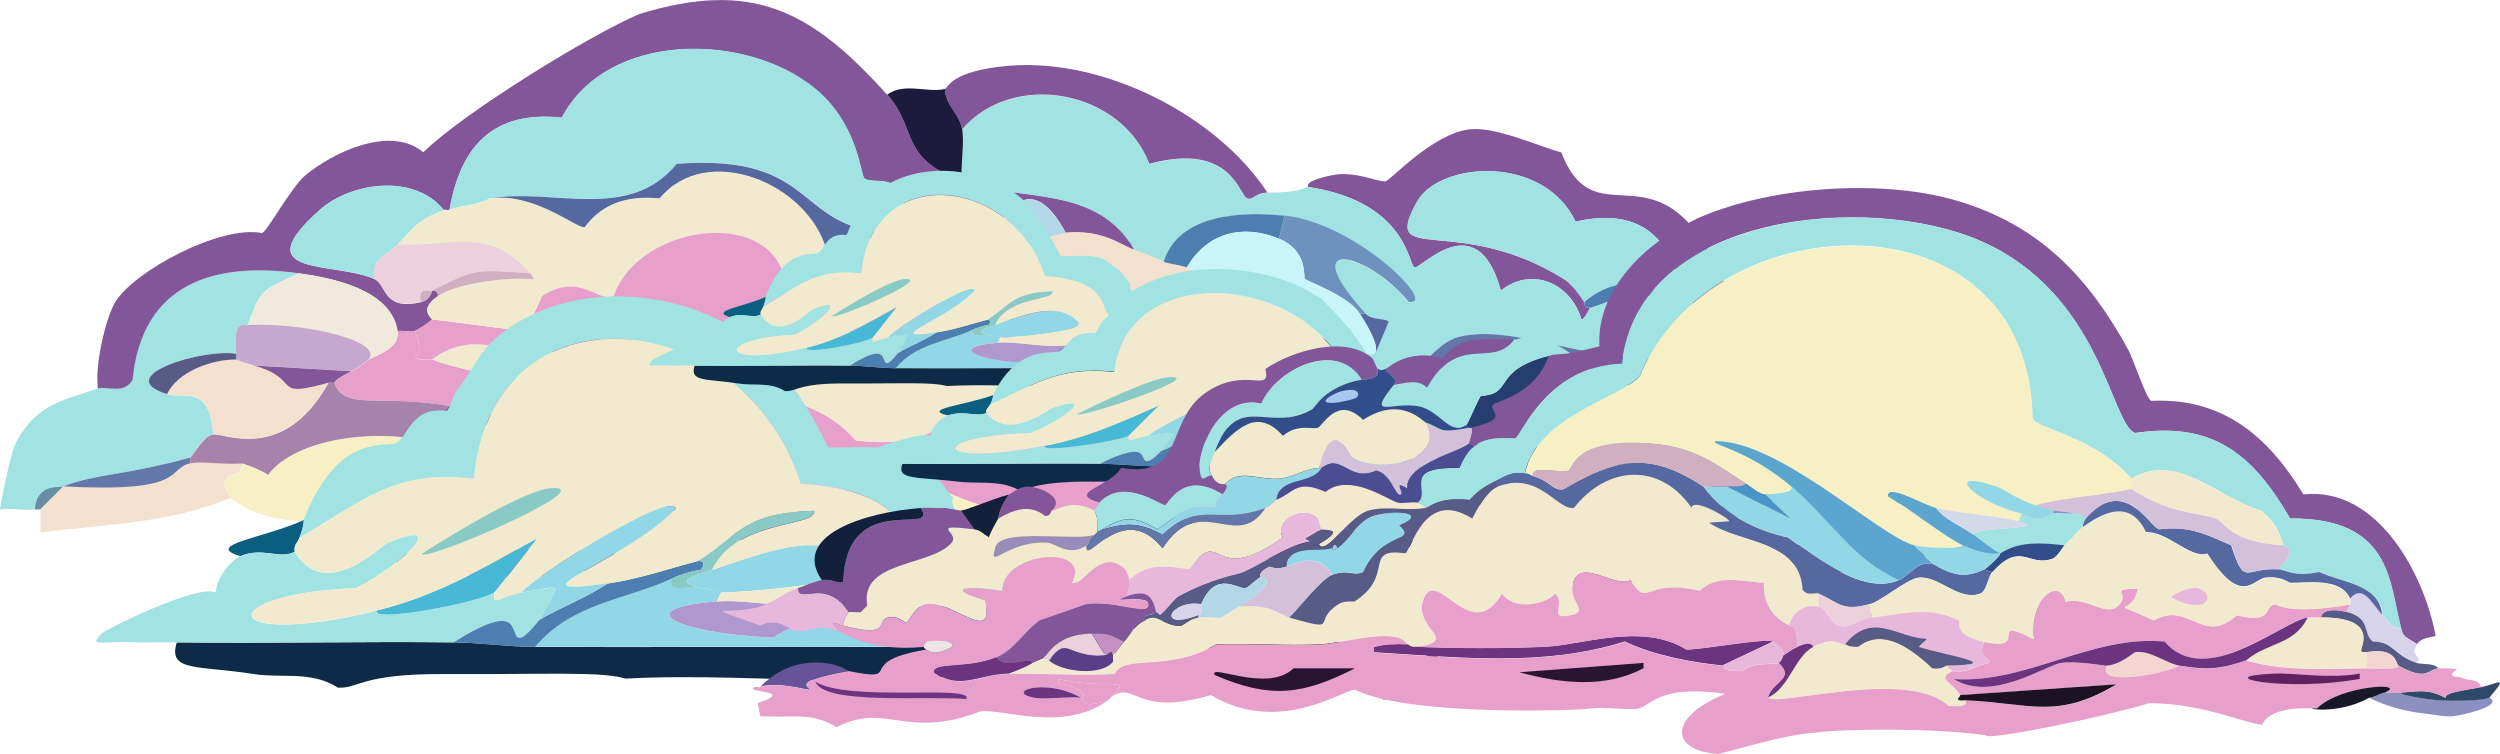 <?xml version="1.0" encoding="UTF-8"?><svg id="Layer_2" xmlns="http://www.w3.org/2000/svg" viewBox="0 0 165.6 49.93"><g id="Layer_1-2"><path d="m133.57,31.84c2.16.97,3.03,1.17,5.34,1.53,2.33.35,4.52.52,6.87.38-1.72.73-1.59.49-2.67.76-.74.19-2.27-.13-3.24,0,.41,1.3-2.38,1.01-4.39,1.53.14-1.62-6.51-3.17-9.92-2.29v-.38c2.21.05.35-.66.38-.76.2-.64,1.05-.84.76-1.91,4.13,1.07,3.91-.85,4.77-.76.71.57,1.25,1.52,2.1,1.91Z" fill="#c7dcec" stroke-width="0"/><path d="m131.28,40.62c.83.09,4.41.6,3.43,1.53-1.48.1-3.14.32-4.58.38-4.9.2-8.81-.72-7.25,1.14-2.38-1.04-.05-.85-.38-3.05,2.73.13,6.21-.29,8.78,0Z" fill="#c490c4" stroke-width="0"/><path d="m98.08,45.58c.36.07.77-.04,1.14,0-.48,1.42-4.39.52-7.63.76v-.76c1.94.26,4.79.86,6.49,0Z" fill="#666a92" stroke-width="0"/><path d="m19.84,18.1c-2.69,1.17-2.56,1.17-3.43,3.43-.04.12-1.07-.62-.76,1.91-2.09-.38-8.41,1.48-4.58,2.67,1.05.33,2.85-.67,3.05,2.67-.57-.01-1.42,1.5-1.53,1.53-4.29,1.19-6.26,1.07-8.4,1.91-.26.1-1.73-.27-1.91,1.53-.74.07-1.57-.11-2.29,0,.22-1.17.7-3.77,1.14-4.58,1.38-2.48,3.25-2.7,5.34-3.43.58-.2,1.67.43,2.29-.57.62-6.38,5.34-7.86,11.07-7.06Z" fill="#a1e2e3" stroke-width="0"/><path d="m4.2,32.22l-1.53,1.53h-.38c.17-1.79,1.65-1.42,1.91-1.53Z" fill="#668ea4" stroke-width="0"/><path d="m58.77,6.27c2.02,2.24.78,4.21,4.96,5.72,3.94,1.42,8.9.17,11.45,4.58-.9-.25-2.02-1.38-4.58-1.14-2.4-4.49-4.11-.85-4.39-.76-1.23.37-2.5-1.32-6.3-.38.18-3.08-2.15-1.97-2.67-2.48-.24-.24-.42-3.59-3.24-5.92-4.57-3.76-13.76-3.85-16.79,1.91-4.55-.49-6.7,1.88-7.44,6.11-.11.04-.27-.05-.38,0-1.91-2.4-6.11-1.87-8.21,0-5.02,4.47.96,3.39,3.63,4.58.8.36.55,2.12,3.05,1.53.69-.16.72-.74.76-.76.18-.1.45.12.38.38-1.33.89-.33,1.47-.38,1.53-.24.25-1.08.75-1.14.76-.32.08-.78-.05-1.14,0-.42-2.78-4.42-3.53-6.49-3.82-5.72-.8-10.45.68-11.07,7.06-.62,1-1.71.37-2.29.57-.23-1.45.49-4.64,1.14-5.72,1.23-2.06,6.99-5.14,9.73-4.58.38-.17,1.93-3.04,2.86-3.82,1.87-1.56,5.69-3.34,7.82-1.53,2.66-2.63,11.15-7.83,14.31-9.16,7.49-2.3,11.39-.24,16.41,5.34Z" fill="#825698" stroke-width="0"/><path d="m103.42,10.09c2.37,6.14,6.59-1.35,10.88,8.78,2.98-.3,5.14.26,7.63,1.91,2.18,1.91,3.52,4.84,5.53,6.87,3.54,3.57,6.59-.8,6.11,4.2-.85-.38-1.39-1.34-2.1-1.91-.86-.09-.64,1.84-4.77.76-4.7-1.22-4.36-6-8.97-5.72-.89-5.72-5.76-4.69-6.11-4.96-.41-.32-.4-6.92-7.25-5.34-2.14-4.48-9.01-3.97-10.49-1.34-2.49,4.42,2.59.71,9.73,5.15.48.3,1.04,1.03,1.34,1.53.04.07-.08.42.38.38-.05.01-.3.71-.57.76-.74-2.47-3.35-3.51-5.34-1.91-1.57-5.77-5.37-1.36-5.72-1.53-.42-.2-.51-4.35-7.06-5.34.08,0-.44-.34,1.53-.76,1.62-.35,3.13.49,3.63.38.32-.07,3.09-3.14,5.53-3.43,1.72-.21,4.49,1.1,6.11,1.53Z" fill="#825698" stroke-width="0"/><path d="m83.96,12.76c2.23.01,2.54-.37,2.67-.38,6.55,1,6.64,5.14,7.06,5.34.35.17,4.15-4.24,5.72,1.53,1.99-1.6,4.6-.56,5.34,1.91.27-.05.53-.75.57-.76,1.77-.52,2.31-1.18,4.96-.57-1.57-1.55-3.76-1.2-5.34.19-.3-.5-.86-1.23-1.34-1.53-7.14-4.45-12.23-.73-9.73-5.15,1.48-2.63,8.36-3.14,10.49,1.34,6.85-1.58,6.84,5.02,7.25,5.34.35.27,5.21-.76,6.11,4.96,4.61-.27,4.27,4.5,8.97,5.72.29,1.07-.56,1.26-.76,1.91-6.9-.94-7.13-5.64-12.4-9.16-7.39,1.45-12.55-2.09-16.79-1.14-2.43.54-3.2,4.36-6.3,2.67l1.53-3.63c-.08-.29-1.08-.08-1.53-.57-4.78-5.26.2-4.03,2.86-.76,2.05.26-3.51-5.24-8.21-5.72-2.79-.29-7.01-.16-8.01,3.05-.58-.25-1.33-.6-1.91-.76-2.55-4.41-7.51-3.16-11.45-4.58-.13-1.06.18-2.49,0-3.43,3.4-3.93,10.53-2.6,12.4,2.29,5.47-1.48,5.94,2.11,6.49,2.29.4.13.5-.39,1.34-.38Z" fill="#a1e2e3" stroke-width="0"/><path d="m125.94,32.6c-.03.1,1.82.81-.38.76-1.68-1.53-5.51-.96-7.63-.38v-.38c.19.02,3.04-.65,3.82-.57-6.42-3.15-6-8.84-14.69-6.3-2.19-1.66-3.47-2.77-6.3-1.91-1.26-.44-2.38-.45-3.63,0-3.8,1.36-.9,3.48-7.06,1.14h.38c3.09,1.69,3.87-2.13,6.3-2.67,4.24-.94,9.4,2.59,16.79,1.14,5.27,3.52,5.5,8.22,12.4,9.16Z" fill="#6477a9" stroke-width="0"/><path d="m125.56,33.37v.38c-3.62,2.26-8.21,1.63-12.21,1.91.37-.19.9-1,1.14-1.14.31-.18,3.05-1.42,3.43-1.53,2.12-.58,5.96-1.15,7.63.38Z" fill="#ecd1dc" stroke-width="0"/><path d="m27.48,21.92c.67,1.67-.06,1.66,0,1.72.37.38.78.07,1.14.19,10.2,3.47,23.22-.46,28.05,5.34,4.53.59,5.8-1.24,6.11-1.14.71.21.46,1.39.76,1.53.24.11,2.12-.69,4.2-.38,5.54.83,11.54,2.57,17.17,2.67,7.53.14,4.97-2.21,9.92-1.53,1.21-3.69,3.83-4.3,4.77-.38-1.63.62-2.81,1.62-4.39,2.29-1.37,1.07.18,1.42.19,1.53.03.43-.77.46,0,1.53-.49.13-.65.59-1.14.76-4.34-1.56-9.16-.49-12.4-.76-2.36-.2-5.91-2.71-12.02-.76-2.38-.56-4.83-.79-7.06-1.91-.93-.04-1.88.63-2.48.76-5.94-3.39-10.12,3.62-16.22-2.67-5.49-.71-8.55-2.83-14.31-3.82-4.66-.8-6.94.34-7.63-1.53.07-.02-.12-.14,1.14-.76.41-.2.78-.5,1.14-.76.43-.32,2.09-.69,1.91-1.91.36-.05.83.08,1.14,0Z" fill="#e7a0cb" stroke-width="0"/><path d="m16.03,30.69c.11,1.32-2.02.17-.76,2.29-4.05,1.7-8.32,1.74-12.59,2.29v-1.53l1.53-1.53c8.26.45,6.8-1.13,8.4-1.53.73-.18,2.34.11,3.43,0Z" fill="#f4e0ce" stroke-width="0"/><path d="m60.3,33.37c.6-.13,1.55-.8,2.48-.76,2.23,1.12,4.68,1.35,7.06,1.91,2.59.61,4.93,2.05,7.63,2.29.13.4-.26,1.07-.57,1.14-2.22.52-22.94-1.06-29-.38-1.72-.35-3.8-.7-5.53-.76-1.67-.06-3.27-.32-4.96-.38-6.83.07-11.77-2.21-12.4-2.29-1.76-.23-6.1,1.56-9.73-1.14-1.26-2.12.87-.97.76-2.29.09,0,1.47.52,1.72.76,1.9-2.49,7.21-3,10.11-2.29,4.97-3.31,3.69.34,6.68-.76,2.34,3.35,3.23,2.02,3.82,2.29.47.22.46,1.25,1.91,1.91.42.19,1.86-.19,2.29,0,1.33.59,5.17,4.01,10.3,3.43,1.74-.2,5.14-2.16,7.44-2.67Z" fill="#f6f0c4" stroke-width="0"/><path d="m114.49,34.51c-.25.15-.78.96-1.14,1.14-5.64.39-11.36.07-16.98.76-.42-.31-.66-.73-.95-1.14-.77-1.06.03-1.1,0-1.53,6.27-.05,2.89-2.85,7.82-3.82,4.71,3.25,8.04-3.52,11.26,4.58Z" fill="#f1eace" stroke-width="0"/><path d="m94.26,36.04c-1.77.62-13.99,1.52-16.79.76-2.7-.24-5.04-1.68-7.63-2.29,6.11-1.95,9.66.56,12.02.76,3.25.28,8.06-.8,12.4.76Z" fill="#361749" stroke-width="0"/><path d="m95.41,43.29l-.38.38c-2.45-1.16-.09-.4.38-.38Z" fill="#764371" stroke-width="0"/><path d="m95.03,44.81c1.01.26,2.03.57,3.05.76-1.7.86-4.55.26-6.49,0-6.5-.86-12.86-3.24-19.27-4.58,3.26.25,12.08-.03,14.12.38.45.09,3.51,2.13,8.59,3.43Z" fill="#171727" stroke-width="0"/><path d="m37.4,36.42c1.69.06,3.3.32,4.96.38-4.41,1.86-11.81,1.82-16.22.38-2.43-.79,8.22-.87,11.26-.76Z" fill="#6c337e" stroke-width="0"/><path d="m119.64,36.04c6.35-.48,12.98.97,1.91,1.91-3.16-.95-10.17-1.29-1.91-1.91Z" fill="#61215f" stroke-width="0"/><path d="m105.52,36.8c10.1-.73,5.24,1.99.38,1.91-4.38-.08-7.16-1.42-.38-1.91Z" fill="#6c337e" stroke-width="0"/><path d="m29.77,26.88l-1.91,2.29c-2.9-.71-8.22-.2-10.11,2.29-.24-.24-1.62-.77-1.72-.76-1.09.11-2.71-.18-3.43,0v-.38c.1-.03.96-1.54,1.53-1.53.57-.19,4.62,2,7.63-3.43.12-.03.27.04.38,0,.69,1.87,2.97.73,7.63,1.53Z" fill="#a783ac" stroke-width="0"/><path d="m15.65,23.82c.06,0,.08.09,1.14.38,3.32.93,1.02,2.24,4.96,1.14-3.01,5.43-7.06,3.25-7.63,3.43-.2-3.35-2-2.35-3.05-2.67.67-1.5,3.04-2.33,4.58-2.29Z" fill="#f4e0ce" stroke-width="0"/><path d="m26.33,21.92c.18,1.22-1.48,1.59-1.91,1.91,1.04-1.28-4.5-2.49-8.01-2.29.87-2.27.74-2.27,3.43-3.43,2.07.29,6.07,1.04,6.49,3.82Z" fill="#f1eadc" stroke-width="0"/><path d="m16.41,21.53c3.52-.2,9.05,1.01,8.01,2.29-.36.26-.74.56-1.14.76q-3.24-.19-6.49-.38c-1.06-.3-1.08-.38-1.14-.38v-.38c-.31-2.53.72-1.79.76-1.91Z" fill="#c6a7ce" stroke-width="0"/><path d="m15.65,23.44v.38c-1.54-.04-3.91.79-4.58,2.29-3.83-1.19,2.49-3.06,4.58-2.67Z" fill="#595b87" stroke-width="0"/><path d="m12.59,30.31v.38c-1.6.4-.14,1.97-8.4,1.53,2.13-.84,4.1-.72,8.4-1.91Z" fill="#6477a9" stroke-width="0"/><path d="m66.79,4.36c6.23-.54,13.75,3.21,17.17,8.4-.83,0-.93.51-1.34.38-.55-.18-1.02-3.77-6.49-2.29-1.87-4.89-9-6.22-12.4-2.29-.21-1.09-1.11-1.56-1.14-2.67.22-.06.35-1.2,4.2-1.53Z" fill="#825698" stroke-width="0"/><path d="m62.59,5.89c.03,1.11.94,1.58,1.14,2.67.18.94-.13,2.38,0,3.43-4.19-1.51-2.94-3.48-4.96-5.72,1.14-.84,2.66-.09,3.82-.38Z" fill="#1d1b3c" stroke-width="0"/><path d="m61.06,16.19c1.25,1.16,2.37,2.7,4.2,2.29-.23.9,1.1,1.44,1.14,1.53.14.29-.13,1.17,0,1.53.11.29-.2.97.19,1.14,5.2-3.67,3.46,1.69,9.92,3.82,7.3-8.59,7.51-3.81,13.55-1.53,6.16,2.33,3.26.22,7.06-1.14,1.25-.45,2.36-.44,3.63,0,1.97.69,3.64,3.27,1.91,4.96-1,.42-2.04.76-3.05,1.14-.94-3.92-3.57-3.31-4.77.38-4.95-.69-2.39,1.67-9.92,1.53-5.63-.1-11.63-1.84-17.17-2.67-2.08-.31-3.96.49-4.2.38-.3-.14-.05-1.31-.76-1.53-.31-.09-1.58,1.73-6.11,1.14-4.84-5.8-17.85-1.87-28.05-5.34,2.17-1.69,4.34-.77,4.58-.76,1.85.04,3.68.59,7.63,0,.54-.08,1.67-1.02,2.29-1.14.61.56,3.84.52,4.58.38.42-.08.91.05,1.34,0,4.35-5.06,8.13,4.22,13.55-2.48l-10.49-.19c.08-6.13-9.74-5.03-11.45,0-1.06.45-2.23-1.64-4.77,0,.03-.33-.53-.59-.76-1.14,0-.02.55.25,0-.38-2.76-3.15-5.23-1.72-8.78-1.91,1.17-1.2,1.17-1.5,3.05-2.29.11-.05.27.04.38,0,.87-.32,1.85-.28,2.67-.76,3-.41,5.74,2,6.3,1.91,1.23-1.65,2.91-2.1,4.96-1.91,3.13-3.76,9.81-1.02,11.07,3.43,1.91-1.27,4.16-.72,6.3-.38Z" fill="#f1eace" stroke-width="0"/><path d="m47.7,22.3c-.25-1.53-3.28-.65-4.58-.38-.62.13-1.75,1.06-2.29,1.14-2.35-1.49-5.98-1.84-7.63,0-.24,0-2.41-.93-4.58.76-.36-.12-.78.19-1.14-.19-.06-.06.67-.04,0-1.72.07-.02.9-.51,1.14-.76q2.96.38,5.92.76c.41-.09,1.32-2.16,1.34-2.29,2.54-1.64,3.71.45,4.77,0,1.71-5.03,11.53-6.13,11.45,0l10.49.19c-5.42,6.7-9.2-2.58-13.55,2.48-.43.05-.92-.08-1.34,0Z" fill="#e7a0cb" stroke-width="0"/><path d="m75.18,16.57c.58.16,1.33.51,1.91.76.3.13,1.28.25,1.53.38,1.94.98,3.76,1.11,2.67,3.43-.12-.02-.26.02-.38,0-2.59-.36-7.73-.89-8.97-2.29-2.06-.2-3.76.07-5.53,1.14-.04-.09-1.38-.63-1.14-1.53.65-.12,1.08-1.09,1.14-1.14.8-.65,3.23-1.82,4.2-1.91,2.56-.23,3.68.89,4.58,1.14Z" fill="#f4e0ce" stroke-width="0"/><path d="m29.39,13.9c-1.88.79-1.88,1.09-3.05,2.29-.67.68-1.82.95-1.53,2.29-2.67-1.19-8.65-.11-3.63-4.58,2.1-1.87,6.3-2.4,8.21,0Z" fill="#a1e2e3" stroke-width="0"/><path d="m70.6,15.43c-.97.09-3.4,1.26-4.2,1.91-2.2.43-3.36-.83-5.34-1.14l-1.53-.76c-.18-.62.36-.76.38-1.14,3.79-.94,5.07.75,6.3.38.28-.08,1.99-3.72,4.39.76Z" fill="#b2d7e7" stroke-width="0"/><path d="m35.11,18.1c-3.68-.24-3.56-.32-6.49,1.14-.23.11-.92-.31-.76.76-2.5.59-2.25-1.17-3.05-1.53-.29-1.34.85-1.61,1.53-2.29,3.54.19,6.02-1.25,8.78,1.91Z" fill="#ecd1dc" stroke-width="0"/><path d="m35.11,18.48c.24.55.79.82.76,1.14-.01.13-.92,2.2-1.34,2.29q-2.96-.38-5.92-.76c.05-.06-.95-.63.38-1.53,1.3-.87,4.45-1.26,6.11-1.14Z" fill="#f1eace" stroke-width="0"/><path d="m35.11,18.1c.55.63,0,.36,0,.38-1.66-.11-4.81.27-6.11,1.14.07-.26-.2-.48-.38-.38,2.93-1.46,2.81-1.39,6.49-1.14Z" fill="#cfafc0" stroke-width="0"/><path d="m28.62,19.24s-.07.6-.76.76c-.16-1.08.54-.65.76-.76Z" fill="#cfafc0" stroke-width="0"/><path d="m105.33,20.39c-.47.04-.34-.32-.38-.38,1.58-1.39,3.77-1.74,5.34-.19-2.66-.6-3.19.05-4.96.57Z" fill="#4d7eb0" stroke-width="0"/><path d="m80.91,21.15c.12.02.26-.02.38,0,.18.02,1.78-.8,3.63-.38.46.1,9.24,6.34,5.15,0h.38c.44.49,1.44.28,1.53.57l-1.53,3.63h-.38c-6.04-2.28-6.25-7.06-13.55,1.53-6.47-2.12-4.72-7.49-9.92-3.82-.39-.18-.08-.85-.19-1.14,4.93-4.24,4.96,5.25,14.5-.38Z" fill="#5569a0" stroke-width="0"/><path d="m90.45,20.77h-.38c-.76-1.18-3.4-2.1-3.63-2.29-.12-.1.23-1.87-1.72-2.67l.38-1.53c4.69.48,10.25,5.98,8.21,5.72-2.66-3.27-7.64-4.5-2.86.76Z" fill="#6d92be" stroke-width="0"/><path d="m85.1,14.28l-.38,1.53c-2.44-1-4.77-.39-6.11,1.91-.25-.13-1.22-.25-1.53-.38,1-3.21,5.23-3.34,8.01-3.05Z" fill="#4d7eb0" stroke-width="0"/><path d="m117.92,32.6c-1.63-.18-5.13-3.21-6.68-3.43-2.69-.38-4.09,1.8-8.59-.38,1.73-1.69.07-4.27-1.91-4.96,2.82-.86,4.1.25,6.3,1.91,8.69-2.54,8.27,3.14,14.69,6.3-.78-.08-3.62.59-3.82.57Z" fill="#a1e2e3" stroke-width="0"/><path d="m117.92,32.6v.38c-.39.11-3.13,1.34-3.43,1.53-3.22-8.1-6.55-1.33-11.26-4.58-4.93.97-1.56,3.77-7.82,3.82,0-.1-1.56-.45-.19-1.53,1.58-.67,2.76-1.67,4.39-2.29,1.02-.39,2.05-.72,3.05-1.14,4.5,2.19,5.89,0,8.59.38,1.55.22,5.04,3.25,6.68,3.43Z" fill="#595b87" stroke-width="0"/><path d="m60.3,33.37c-2.3.51-5.71,2.48-7.44,2.67-5.13.58-8.97-2.85-10.3-3.43-.43-.19-1.87.19-2.29,0-1.45-.66-1.44-1.69-1.91-1.91-.59-.27-1.48,1.06-3.82-2.29-2.99,1.11-1.71-2.55-6.68.76l1.91-2.29c5.76.98,8.83,3.11,14.31,3.82,6.1,6.29,10.28-.72,16.22,2.67Z" fill="#6e4889" stroke-width="0"/><path d="m23.28,24.59c-1.26.62-1.08.74-1.14.76-.11.04-.26-.03-.38,0-3.94,1.09-1.64-.22-4.96-1.14q3.24.19,6.49.38Z" fill="#825698" stroke-width="0"/><path d="m80.91,21.15c-9.54,5.63-9.57-3.86-14.5.38-.13-.36.14-1.24,0-1.53,1.77-1.07,3.47-1.35,5.53-1.14,1.24,1.4,6.38,1.93,8.97,2.29Z" fill="#d3c0da" stroke-width="0"/><path d="m59.92,14.28c-.02.39-.56.52-.38,1.14-7.07,0-4.97-5.29-14.69-4.58-3.2,3.89-8.17,1.57-12.4,2.29-.82.48-1.8.44-2.67.76.74-4.22,2.89-6.59,7.44-6.11,3.03-5.75,12.23-5.67,16.79-1.91,2.82,2.32,3,5.67,3.24,5.92.52.51,2.85-.6,2.67,2.48Z" fill="#a1e2e3" stroke-width="0"/><path d="m59.53,15.43l1.53.76c-2.13-.34-4.38-.89-6.3.38-1.26-4.46-7.94-7.19-11.07-3.43-2.05-.19-3.73.26-4.96,1.91-.56.09-3.3-2.32-6.3-1.91,4.23-.72,9.21,1.6,12.4-2.29,9.72-.71,7.62,4.58,14.69,4.58Z" fill="#5569a0" stroke-width="0"/><path d="m40.83,23.06c-3.96.59-5.78.04-7.63,0,1.66-1.84,5.28-1.49,7.63,0Z" fill="#95659f" stroke-width="0"/><path d="m66.4,17.34c-.06.05-.49,1.02-1.14,1.14-1.83.41-2.95-1.13-4.2-2.29,1.98.31,3.14,1.58,5.34,1.14Z" fill="#595b87" stroke-width="0"/><path d="m47.7,22.3c-.74.14-3.97.18-4.58-.38,1.3-.26,4.33-1.15,4.58.38Z" fill="#a2678f" stroke-width="0"/><path d="m84.72,15.81c1.94.8,1.6,2.57,1.72,2.67.22.19,2.86,1.11,3.63,2.29,4.09,6.34-4.69.1-5.15,0-1.84-.42-3.44.41-3.63.38,1.09-2.33-.73-2.45-2.67-3.43,1.33-2.3,3.67-2.91,6.11-1.91Z" fill="#c8f5fa" stroke-width="0"/><path d="m75.42,42.25l.9.9-6.46.3c-9.15,2.79-18.95,1-28.4,1.5-.14,0-.5-.24-2.7-.3-1.68-.05-4.48,0-6.31,0-1,0-2,0-3.01,0-5.57-.03-5.65.97-7.06.9-1.73-1.13-3.72-.61-5.56-.9-3.75-.59-5.72-.13-5.11-2.1,6.11.08,12.22-.07,18.33,0,1.76.02,3.6.29,5.41.3,7.81.04,15.63-.03,23.44,0,.5,0,1,0,1.5,0,.8,0,1.74-.3,2.4-.3,4.18-.02,8.43-.28,12.62-.3Z" fill="#0d2b46" stroke-width="0"/><path d="m19.83,35.64c-.13.32-.4.49-.3.9-.95.55-2.12-.34-3.61.3-2.55-.75,1.77-1.24,4.21-2.4-.02.06.03.38-.3,1.2Z" fill="#0a5e80" stroke-width="0"/><path d="m24.93,40.45c-.38.83,6.6-.48,7.81-1.2-.18,1.01.5.2,1.8,0,3.04-.46,2.52-.78,1.2,1.8-.08.05-.95,1.25-1.35,1.2-.7-.08.33-2.66-4.36.3-6.11-.07-12.22.08-18.33,0-.4,0-.8,0-1.2,0-.5-.01-1,.03-1.5,0-2.3-.12-3.19.36-2.25-.6.28-.29,6.42-3.3,7.51-2.7l.15-.6c.24-.66.88-1.53,1.5-1.8,1.48-.64,2.65.25,3.61-.3,2.04,3.4,5.81-.46,6.16-.6,4.05-1.67,1.33,1.23-2.1,3.01-9.57.38-9.28,4.1,1.35,1.5Z" fill="#a1e2e3" stroke-width="0"/><path d="m50.78,23.32c1.76,2.29,2.79,3.59,4.06,6.31,1.62.06,3.37-.2,4.96.3.12.04,1.94,1.34,2.1,1.5.43.43.78,1.04,1.2,1.5.14.16-.78.82,2.7,2.85.35,5,2.67-2.1,7.21,4.96-3.31-.07-6.6-.59-9.92-.6.82-2.45-1.71-2.66-2.7-3.76-.53-.58-.07-3.88-7.36-4.36-3.73-11.78-20.42-13.62-21.64-.3-5.22-.68-7.44,1.5-11.57,3.91.33-.82.28-1.14.3-1.2,2.34-5.95,5.46-4.68,6.16-5.11.8-.49,1-2.41,3.31-2.1.25-.22.44-1.15.75-1.5.94-1.07,1.35-2.43,2.85-3.61,4.97-3.89,13-2.98,17.58,1.2Z" fill="#a1e2e3" stroke-width="0"/><path d="m46.27,38.94c1.82.2,1.43.3,1.5.3l-.3.6c-5.89.47-2.79,2.1,3.76,2.4.7-.54,1.68-.86,2.55-.9,1.03-.05,4.36.69,5.11,1.5-7.81-.03-15.63.04-23.44,0,2.43-2.92,6-3.12,9.02-4.51-.18.96.72.48,1.8.6Z" fill="#91d7e5" stroke-width="0"/><path d="m63.1,40.15c3.31,0,6.61.54,9.92.6-.23.7,2.23,1.19,3.01,1.2v.3c-.2,0-.4,0-.6,0-4.19.02-8.44.28-12.62.3-.89-.77-2.29-.66-3.31-.9-.12-.03.56-1.08-1.95-.3-.73-.38-.7-.59-.75-.6,2.08-.61,4.17-.61,6.31-.6Z" fill="#335d9a" stroke-width="0"/><path d="m46.27,37.14s.63.05.15.6c-.63.09-1.39.34-1.95.6-3.01,1.39-6.58,1.59-9.02,4.51-1.81,0-3.65-.28-5.41-.3,4.69-2.96,3.65-.38,4.36-.3.4.05,1.27-1.16,1.35-1.2,1.49-.88,3.07-1.45,4.51-2.4,2.08-.3,4-.98,6.01-1.5Z" fill="#4d7eb0" stroke-width="0"/><path d="m56.79,40.75s.03.22.75.6c2.52-.78,1.83.27,1.95.3l-.6.15,1.5,1.05c-.5,0-1,0-1.5,0-.75-.81-4.08-1.55-5.11-1.5l1.8-1.2c1.05-.25.78.52,1.2.6Z" fill="#7a7bb4" stroke-width="0"/><path d="m59.49,41.65c1.01.24,2.42.13,3.31.9-.67,0-1.6.3-2.4.3l-1.5-1.05.6-.15Z" fill="#a9c6ee" stroke-width="0"/><path d="m32.75,39.24c-1.22.73-8.2,2.03-7.81,1.2,3.99-.97,7.11-2.83,10.67-4.81q-1.43,1.8-2.85,3.61Z" fill="#47b8d5" stroke-width="0"/><path d="m47.77,39.24c-.08,0,.32-.1-1.5-.3-1.42-.44-.68-.69.9-1.2,3.5-1.13,7.63-2.94,9.92-.15-.15,1.04-8.05,1.68-9.32,1.65Z" fill="#91d7e5" stroke-width="0"/><path d="m47.47,39.84c2.23-.18,5.46.64,8.11.3l-1.8,1.2c-.87.04-1.86.36-2.55.9-6.54-.31-9.65-1.93-3.76-2.4Z" fill="#ae98ce" stroke-width="0"/><path d="m63.1,40.15c-2.14,0-4.23-.01-6.31.6-.42-.08-.16-.85-1.2-.6-2.65.34-5.88-.48-8.11-.3l.3-.6c1.26.03,9.16-.61,9.32-1.65-2.29-2.79-6.42-.98-9.92.15,1.61-3.4,6.86-2.78,6.76-3.91-4.78.13-5.04,1.7-7.66,3.31-2.01.52-3.93,1.2-6.01,1.5-6.71.97.5-1.25,4.06-4.51.5-.46.65-.59,0-.6-1.26-.03-8.43,4.26-9.77,5.71-1.3.2-1.98,1.01-1.8,0q1.43-1.8,2.85-3.61c-3.55,1.98-6.68,3.84-10.67,4.81-10.63,2.59-10.92-1.13-1.35-1.5,3.43-1.78,6.16-4.67,2.1-3.01-.35.14-4.12,4.01-6.16.6-.1-.41.17-.58.3-.9,4.13-2.41,6.35-4.59,11.57-3.91,1.21-13.32,17.91-11.47,21.64.3,7.29.48,6.84,3.78,7.36,4.36.99,1.1,3.52,1.31,2.7,3.76Z" fill="#f1eace" stroke-width="0"/><path d="m40.26,38.64c-1.43.96-3.02,1.52-4.51,2.4,1.32-2.58,1.83-2.27-1.2-1.8,1.34-1.44,8.51-5.73,9.77-5.71.65.01.5.15,0,.6-3.56,3.26-10.77,5.48-4.06,4.51Z" fill="#91d7e5" stroke-width="0"/><path d="m47.17,37.74c-1.59.51-2.32.76-.9,1.2-1.09-.12-1.98.36-1.8-.6.56-.26,1.33-.51,1.95-.6.48-.56-.18-.58-.15-.6,2.62-1.61,2.88-3.18,7.66-3.31.1,1.13-5.16.5-6.76,3.91Z" fill="#89cac6" stroke-width="0"/><path d="m36.5,32.33c3.55-.2-8.42,4.94-8.56,4.36,1.69-1.12,6.92-4.27,8.56-4.36Z" fill="#89cac6" stroke-width="0"/><path d="m81.79,24.05l.51.51-3.63.17c-5.14,1.57-10.64.56-15.95.84-.08,0-.28-.13-1.52-.17-.94-.03-2.52,0-3.54,0-.56,0-1.13,0-1.69,0-3.13-.02-3.17.54-3.97.51-.97-.63-2.09-.34-3.12-.51-2.11-.33-3.21-.08-2.87-1.18,3.43.05,6.86-.04,10.3,0,.99.01,2.02.16,3.04.17,4.39.02,8.78-.02,13.17,0,.28,0,.56,0,.84,0,.45,0,.98-.17,1.35-.17,2.35,0,4.73-.16,7.09-.17Z" fill="#0d2b46" stroke-width="0"/><path d="m50.56,20.33c-.07.18-.23.28-.17.51-.54.31-1.19-.19-2.03.17-1.43-.42,1-.7,2.36-1.35-.01.03.02.21-.17.68Z" fill="#0a5e80" stroke-width="0"/><path d="m53.43,23.03c-.21.46,3.71-.27,4.39-.68-.1.57.28.11,1.01,0,1.71-.26,1.42-.44.68,1.01-.04.03-.53.7-.76.68-.4-.05.19-1.49-2.45.17-3.43-.04-6.87.05-10.3,0-.22,0-.45,0-.68,0-.28,0-.56.01-.84,0-1.29-.07-1.79.2-1.27-.34.16-.16,3.61-1.85,4.22-1.52l.08-.34c.13-.37.49-.86.84-1.01.83-.36,1.49.14,2.03-.17,1.15,1.91,3.26-.26,3.46-.34,2.28-.94.74.69-1.18,1.69-5.37.21-5.21,2.3.76.84Z" fill="#a1e2e3" stroke-width="0"/><path d="m67.95,13.41c.99,1.29,1.57,2.02,2.28,3.54.91.04,1.9-.11,2.78.17.07.02,1.09.75,1.18.84.24.24.44.58.68.84.08.09-.44.46,1.52,1.6.2,2.81,1.5-1.18,4.05,2.78-1.86-.04-3.71-.33-5.57-.34.46-1.37-.96-1.49-1.52-2.11-.3-.33-.04-2.18-4.14-2.45-2.09-6.61-11.47-7.65-12.15-.17-2.93-.38-4.18.84-6.5,2.19.18-.46.16-.64.17-.68,1.31-3.34,3.06-2.63,3.46-2.87.45-.27.56-1.35,1.86-1.18.14-.13.25-.65.42-.84.53-.6.76-1.37,1.6-2.03,2.79-2.18,7.3-1.67,9.87.68Z" fill="#a1e2e3" stroke-width="0"/><path d="m65.41,22.19c1.02.11.8.17.84.17l-.17.34c-3.31.26-1.57,1.18,2.11,1.35.39-.3.94-.48,1.43-.51.58-.03,2.45.39,2.87.84-4.39-.02-8.78.02-13.17,0,1.37-1.64,3.37-1.75,5.06-2.53-.1.54.4.27,1.01.34Z" fill="#91d7e5" stroke-width="0"/><path d="m74.87,22.86c1.86,0,3.71.3,5.57.34-.13.39,1.25.67,1.69.68v.17c-.11,0-.23,0-.34,0-2.36.01-4.74.16-7.09.17-.5-.43-1.29-.37-1.86-.51-.07-.02.32-.61-1.1-.17-.41-.22-.4-.33-.42-.34,1.17-.34,2.34-.34,3.54-.34Z" fill="#335d9a" stroke-width="0"/><path d="m65.41,21.18s.35.03.08.34c-.35.05-.78.19-1.1.34-1.69.78-3.7.89-5.06,2.53-1.02,0-2.05-.16-3.04-.17,2.63-1.66,2.05-.22,2.45-.17.23.03.72-.65.76-.68.83-.5,1.73-.81,2.53-1.35,1.17-.17,2.24-.55,3.38-.84Z" fill="#4d7eb0" stroke-width="0"/><path d="m71.32,23.2s.01.12.42.34c1.41-.44,1.03.15,1.1.17l-.34.08.84.59c-.28,0-.56,0-.84,0-.42-.46-2.29-.87-2.87-.84l1.01-.68c.59-.14.44.29.68.34Z" fill="#7a7bb4" stroke-width="0"/><path d="m72.84,23.71c.57.13,1.36.07,1.86.51-.37,0-.9.17-1.35.17l-.84-.59.34-.08Z" fill="#a9c6ee" stroke-width="0"/><path d="m57.82,22.36c-.68.41-4.6,1.14-4.39.68,2.24-.55,4-1.59,5.99-2.7l-1.6,2.03Z" fill="#47b8d5" stroke-width="0"/><path d="m66.26,22.36s.18-.06-.84-.17c-.8-.25-.38-.39.51-.68,1.96-.64,4.29-1.65,5.57-.08-.09.59-4.52.94-5.23.93Z" fill="#91d7e5" stroke-width="0"/><path d="m66.09,22.7c1.25-.1,3.07.36,4.56.17l-1.01.68c-.49.02-1.04.2-1.43.51-3.68-.17-5.42-1.09-2.11-1.35Z" fill="#ae98ce" stroke-width="0"/><path d="m74.87,22.86c-1.2,0-2.38,0-3.54.34-.24-.04-.09-.48-.68-.34-1.49.19-3.3-.27-4.56-.17l.17-.34c.71.02,5.15-.34,5.23-.93-1.28-1.57-3.61-.55-5.57.08.9-1.91,3.86-1.56,3.8-2.19-2.69.07-2.83.95-4.3,1.86-1.13.29-2.21.68-3.38.84-3.77.55.28-.7,2.28-2.53.28-.26.37-.33,0-.34-.71-.01-4.73,2.4-5.49,3.21-.73.11-1.11.57-1.01,0l1.6-2.03c-2,1.11-3.75,2.15-5.99,2.7-5.97,1.46-6.13-.63-.76-.84,1.93-1,3.46-2.63,1.18-1.69-.2.08-2.31,2.25-3.46.34-.06-.23.1-.32.17-.51,2.32-1.35,3.57-2.58,6.5-2.19.68-7.48,10.06-6.44,12.15.17,4.1.27,3.84,2.12,4.14,2.45.56.62,1.98.74,1.52,2.11Z" fill="#f1eace" stroke-width="0"/><path d="m62.04,22.02c-.81.54-1.7.85-2.53,1.35.74-1.45,1.03-1.27-.68-1.01.75-.81,4.78-3.22,5.49-3.21.37,0,.28.08,0,.34-2,1.83-6.05,3.08-2.28,2.53Z" fill="#91d7e5" stroke-width="0"/><path d="m65.92,21.51c-.89.29-1.31.43-.51.68-.61-.07-1.11.2-1.01-.34.32-.15.74-.29,1.1-.34.27-.31-.1-.33-.08-.34,1.47-.9,1.62-1.79,4.3-1.86.06.63-2.9.28-3.8,2.19Z" fill="#89cac6" stroke-width="0"/><path d="m59.93,18.48c1.99-.11-4.73,2.77-4.81,2.45.95-.63,3.88-2.4,4.81-2.45Z" fill="#89cac6" stroke-width="0"/><path d="m105.22,30.55l.64.51-4.61.17c-6.53,1.57-13.51.56-20.25.84-.1,0-.36-.13-1.93-.17-1.2-.03-3.19,0-4.5,0-.71,0-1.43,0-2.14,0-3.97-.02-4.03.54-5.04.51-1.24-.63-2.65-.34-3.97-.51-2.67-.33-4.08-.08-3.64-1.18,4.36.05,8.72-.04,13.07,0,1.26.01,2.57.16,3.86.17,5.57.02,11.15-.02,16.72,0,.36,0,.71,0,1.07,0,.57,0,1.24-.17,1.71-.17,2.98,0,6.01-.16,9-.17Z" fill="#0d2b46" stroke-width="0"/><path d="m65.57,26.84c-.09.18-.29.28-.21.51-.68.31-1.51-.19-2.57.17-1.82-.42,1.27-.7,3-1.35-.02.03.02.21-.21.68Z" fill="#0a5e80" stroke-width="0"/><path d="m69.22,29.54c-.27.46,4.7-.27,5.57-.68-.13.57.36.11,1.29,0,2.17-.26,1.8-.44.86,1.01-.06.03-.68.7-.96.68-.5-.05.24-1.49-3.11.17-4.36-.04-8.72.05-13.07,0-.29,0-.57,0-.86,0-.36,0-.72.01-1.07,0-1.64-.07-2.27.2-1.61-.34.2-.16,4.58-1.85,5.36-1.52l.11-.34c.17-.37.62-.86,1.07-1.01,1.06-.36,1.89.14,2.57-.17,1.46,1.91,4.14-.26,4.39-.34,2.89-.94.95.69-1.5,1.69-6.82.21-6.62,2.3.96.84Z" fill="#a1e2e3" stroke-width="0"/><path d="m87.65,19.92c1.26,1.29,1.99,2.02,2.89,3.54,1.16.04,2.41-.11,3.54.17.09.02,1.39.75,1.5.84.31.24.56.58.86.84.1.09-.56.46,1.93,1.6.25,2.81,1.91-1.18,5.14,2.78-2.36-.04-4.71-.33-7.07-.34.58-1.37-1.22-1.49-1.93-2.11-.38-.33-.05-2.18-5.25-2.45-2.66-6.61-14.57-7.65-15.43-.17-3.72-.38-5.3.84-8.25,2.19.23-.46.2-.64.21-.68,1.67-3.34,3.89-2.63,4.39-2.87.57-.27.71-1.35,2.36-1.18.18-.13.32-.65.54-.84.67-.6.97-1.37,2.04-2.03,3.55-2.18,9.27-1.67,12.54.68Z" fill="#a1e2e3" stroke-width="0"/><path d="m84.43,28.69c1.3.11,1.02.17,1.07.17l-.21.34c-4.2.26-1.99,1.18,2.68,1.35.5-.3,1.2-.48,1.82-.51.74-.03,3.11.39,3.64.84-5.57-.02-11.15.02-16.72,0,1.73-1.64,4.28-1.75,6.43-2.53-.13.54.51.27,1.29.34Z" fill="#91d7e5" stroke-width="0"/><path d="m96.44,29.37c2.36,0,4.71.3,7.07.34-.16.39,1.59.67,2.14.68v.17c-.14,0-.29,0-.43,0-2.99.01-6.02.16-9,.17-.63-.43-1.63-.37-2.36-.51-.08-.02.4-.61-1.39-.17-.52-.22-.5-.33-.54-.34,1.48-.34,2.98-.34,4.5-.34Z" fill="#335d9a" stroke-width="0"/><path d="m84.43,27.68s.45.03.11.34c-.45.05-.99.19-1.39.34-2.15.78-4.7.89-6.43,2.53-1.29,0-2.6-.16-3.86-.17,3.35-1.66,2.6-.22,3.11-.17.29.03.91-.65.96-.68,1.06-.5,2.19-.81,3.21-1.35,1.48-.17,2.85-.55,4.29-.84Z" fill="#4d7eb0" stroke-width="0"/><path d="m91.94,29.71s.02.12.54.34c1.79-.44,1.31.15,1.39.17l-.43.08,1.07.59c-.36,0-.71,0-1.07,0-.54-.46-2.91-.87-3.64-.84l1.29-.68c.75-.14.56.29.86.34Z" fill="#7a7bb4" stroke-width="0"/><path d="m93.87,30.21c.72.13,1.73.07,2.36.51-.48,0-1.14.17-1.71.17l-1.07-.59.43-.08Z" fill="#a9c6ee" stroke-width="0"/><path d="m74.79,28.86c-.87.41-5.84,1.14-5.57.68,2.84-.55,5.07-1.59,7.61-2.7l-2.04,2.03Z" fill="#47b8d5" stroke-width="0"/><path d="m85.51,28.86c-.05,0,.23-.06-1.07-.17-1.02-.25-.49-.39.64-.68,2.5-.64,5.44-1.65,7.07-.08-.11.59-5.74.94-6.64.93Z" fill="#91d7e5" stroke-width="0"/><path d="m85.29,29.2c1.59-.1,3.89.36,5.79.17l-1.29.68c-.62.02-1.32.2-1.82.51-4.67-.17-6.88-1.09-2.68-1.35Z" fill="#ae98ce" stroke-width="0"/><path d="m96.44,29.37c-1.53,0-3.02,0-4.5.34-.3-.04-.11-.48-.86-.34-1.89.19-4.2-.27-5.79-.17l.21-.34c.9.02,6.54-.34,6.64-.93-1.63-1.57-4.58-.55-7.07.08,1.14-1.91,4.9-1.56,4.82-2.19-3.41.07-3.59.95-5.47,1.86-1.44.29-2.81.68-4.29.84-4.79.55.36-.7,2.89-2.53.35-.26.47-.33,0-.34-.9-.01-6.01,2.4-6.97,3.21-.93.11-1.41.57-1.29,0l2.04-2.03c-2.53,1.11-4.76,2.15-7.61,2.7-7.58,1.46-7.79-.63-.96-.84,2.45-1,4.39-2.63,1.5-1.69-.25.08-2.94,2.25-4.39.34-.07-.23.12-.32.21-.51,2.95-1.35,4.53-2.58,8.25-2.19.86-7.48,12.77-6.44,15.43.17,5.2.27,4.88,2.12,5.25,2.45.71.62,2.51.74,1.93,2.11Z" fill="#f1eace" stroke-width="0"/><path d="m80.15,28.52c-1.02.54-2.16.85-3.21,1.35.94-1.45,1.31-1.27-.86-1.01.95-.81,6.07-3.22,6.97-3.21.47,0,.35.08,0,.34-2.54,1.83-7.68,3.08-2.89,2.53Z" fill="#91d7e5" stroke-width="0"/><path d="m85.08,28.02c-1.13.29-1.66.43-.64.68-.77-.07-1.41.2-1.29-.34.4-.15.95-.29,1.39-.34.34-.31-.13-.33-.11-.34,1.87-.9,2.06-1.79,5.47-1.86.07.63-3.68.28-4.82,2.19Z" fill="#89cac6" stroke-width="0"/><path d="m77.47,24.98c2.53-.11-6,2.77-6.11,2.45,1.21-.63,4.93-2.4,6.11-2.45Z" fill="#89cac6" stroke-width="0"/><path d="m112.32,14.53c-3.2,1.45-6.61,4.63-6.37,8.41-.64.17-1.3.31-1.95.44-.55.11-.88.04-1.42.18-.94,2.7-3.62,3.03-3.72,3.27-.19.49,1.22.86-1.42,1.5.16.15-.14,1.03-.18,1.06l.35.18c.89-.63,1.7-.56,2.74-.53.43-.14,2.07-4.8,7.08-4.96,1.13-10.05,16.41-11.32,23.72-8.14,8.06,3.5,8.66,12.17,10.27,12.74,5.15-.77,7.79,1.39,10.27,5.66,6.74-.04,6.55,4.22,7.35,7.26.17.64.26.53,1.06,1.06.23-.37.86-.45,1.24-.53-.78-4.18-3.89-9.91-8.76-9.38-2.36-3.89-5.36-6.42-10.09-6.2-.31-.12-1.21-2.83-1.5-3.36-2.67-4.87-5.91-8.3-11.42-9.91-5.02-1.47-12.49-.92-17.26,1.24Z" fill="#825698" stroke-width="0"/><path d="m155.69,39.67c.02.05.01.24,0,.35-.02.18-.26.25-.18.53,1.59.44.96,1.43,1.68,1.95,1.33-.04,1.41.96,2.92,1.42-.02-.15.04-.17.18-.18-.32-.47-.52-.5-.18-1.06-.8-.53-.89-.42-1.06-1.06-.66.09-.9-.5-1.24-.89-.7-.78-1.29-2.06-2.12-1.06Z" fill="#d6d3eb" stroke-width="0"/><path d="m157.99,45.86c-.42.08-.66.31-1.06.35,1.11.59,2.49.93,3.72,1.06.6.06,1.16.21,1.77.18.53-.03,3.49-.69,2.48-1.24-.46.21-2.6.22-3.27.18-.37-.02-2.84-.34-2.57-.53-.23.01-1.01,0-1.06,0Z" fill="#8c90c1" stroke-width="0"/><path d="m153.74,40.9c3.87-.01,2.61,1.96,2.66,2.21.03.15.35.07.35.09,2.02-.35,1.95.79,2.12.89,1.9,1.06,1.93.25,2.66.18-.33-.37-1.03-.24-1.42-.35-1.52-.46-1.59-1.45-2.92-1.42-.72-.52-.09-1.51-1.68-1.95-.53-.15-1.66-.31-1.77.35Z" fill="#595b87" stroke-width="0"/><path d="m164.36,45.51c-1.2.23-2.39.35-2.39.71-1.14-.62-1.76-.42-2.92-.35-.27.19,2.19.51,2.57.53.67.04,2.81.04,3.27-.18,1.34-1.58.55-.91-.53-.71Z" fill="#314969" stroke-width="0"/><path d="m84.53,33.12s-.44.43-.71.53c-1.9,2.95-4.32-1.18-6.81,2.66-2.68-3.32-5.2,1.39-5.04-.18-1.14.78-2-.14-2.57-.18-2.7-.17-3.98,1.97-3.45.27.39-1.27,5.4-.35,6.55-.8.22-.14.17-.17.18-.18.12-1.01-.19-1.35-.18-1.42-1.6-.82-2.37-.03-2.83,0-.03,0-.08.39-.44.35-1.01-.83-2.08-.41-3.1.18-.22.41-.46.79-.62,1.24-.33-.19-.57-.48-.97-.53-3.14-.39-.92.2-1.5.89-1.37,1.59-6.11,1.18-5.58,4.16l-.44.44c-.27.03-.71-.05-.8,0-.04.02-.45.73-.35.89,3.18.81,2.1-.25,2.92-.53.62-.21,1.18.36,1.24.35.12-.02.6-1.09,1.24-1.24,1.73-.41,4.66,2.87,3.98-.27-3.14-.94-.57-.93,1.15-.62,0-2.7,6.04-3.1,4.6-.53.72.27,1.78-2.25,3.36-1.06.26.2.4.56.44.89,1.18-1.12,2.51-.92,3.98-.71,2.19-3.11,1.39,1.33,6.2-2.12-.62-1.01,1.08-2.05,2.12-1.42.34.21.22.63.44.89.06.07,1.76-.14-.18.97.44.85,1.99-1.83,3.27-2.21,1.12-.33,2.5.04,3.81-.18-.02-.1-.5-.35-.53-.35-.4-.07-1.04.08-1.33,0-.68-.2-3.19-2.01-4.78-.71-1.94-.84-2.05.03-3.27.53Z" fill="#f1eace" stroke-width="0"/><path d="m83.82,24.44c.4,1.7-1.35-.25-3.98,1.59-2.67,1.87-1.29,5.71-5.58,4.96-.69,1.26-3.71,1.65-1.42,2.3,1.59-1.71,4.11.23,4.34.18.22-.05,1.17-2.36,3.81-.71.56-.76.09-.61.18-.71-.64.13-.84-.5-.89-.53-.2-.13-.56.37-.71.09-.59-1.14,1.03-5.59,3.98-4.87,1.04-2.37,5.06-4.22,6.64-1.59,1.45-.07.99-.68,1.06-.71-.13-.23-.28-.65-.35-.71-1.77-1.55-5.27-.52-7.08.71Z" fill="#825698" stroke-width="0"/><path d="m62.58,33.65c-.53.03-1.07-.04-1.59,0,1.29,1.96-4.94-1.31-5.13,4.87-.29.25-.7-.21-1.42-.09-.55.1-1.07.35-1.59.53.03,1.18,1.8-.74,3.36,1.59.09-.05.53.03.8,0l.44-.44c-.54-2.98,4.2-2.57,5.58-4.16.59-.68-1.64-1.27,1.5-.89l-.89-1.24c-.05,0-.86-.14-1.06-.18Z" fill="#825698" stroke-width="0"/><path d="m50.37,41.44c1.11-.61,2.09.34,2.21.35,1.37.11,1.24-.49,2.92,0-.56-.76-.32-.53.35-.35-.09-.15.31-.86.35-.89-1.57-2.33-3.34-.41-3.36-1.59-.86.29-1.68.99-2.57,1.24-2.12.6-4.16-.29.09,1.24Z" fill="#e7b7dc" stroke-width="0"/><path d="m72.85,33.29s-.35.5-.35.53c-.02.07.3.4.18,1.42.02-.01.1-.02.35-.18,1.42-.89,2.09-.89,3.63,0,1.59-1.01,1.77-1.72,3.89-1.42.06-.73.23-.6.44-.89-2.64-1.65-3.59.65-3.81.71-.23.06-2.75-1.89-4.34-.18Z" fill="#a1e2e3" stroke-width="0"/><path d="m54.44,38.43c.71-.13,1.12.34,1.42.09.19-6.18,6.42-2.91,5.13-4.87-3.73.28-8.6,1.82-6.55,4.78Z" fill="#12203b" stroke-width="0"/><path d="m53.55,43.91c-1.25.11-2.37.72-3.19,1.59,1.05-.39,3.12.23,3.27.18.24-.08-1.62-.51,2.57-1.24-.13-.03-.86-.68-2.66-.53Z" fill="#675498" stroke-width="0"/><path d="m66.83,32.76c-.68.93-.67,1.52-.71,1.59,1.01-.58,2.09-1,3.1-.18.36.04.41-.35.44-.35.98-.85-.84-1.6-1.59-1.59-.61,0-1.08.49-1.24.53Z" fill="#825698" stroke-width="0"/><path d="m97.63,29.58c-.45.32-.73.93-.97,1.42-4-.09-1.8,1.52-2.74,2.3.03,0,.51.25.53.35.23-.04.94-.78,2.92-.53.48-.55,1.02-.93,1.68-1.24.8-.38.97-.6,1.95-.53.77-3.82,6.52-5.11,7.61-6.46,4.72-11.55,25.82-12.38,26.02,2.83.33.72,4.06,1.15,6.55,3.98,3.08-1.79,5.73,1.28,8.59,2.12.91.77,1.16,1.25,1.5,2.3.03.1,1.12.1-.35,1.59.63.04.99.54,2.74.18,1.51.71,4,.8,4.16,2.83.34.38.57.97,1.24.89-.8-3.04-.6-7.3-7.35-7.26-2.47-4.27-5.12-6.44-10.27-5.66-1.61-.57-2.21-9.24-10.27-12.74-7.31-3.17-22.59-1.91-23.72,8.14-5.01.15-6.65,4.81-7.08,4.96-1.05-.03-1.86-.1-2.74.53Z" fill="#a1e2e3" stroke-width="0"/><path d="m97.27,29.4c-.67.56-4.1,1.3-4.07,2.92-1.03-.57-.14.33-.44.44-.3.11-.66-1.42-1.59-1.59-1.88.81-2.27-1.25-3.63-.18-.67,1.16-2.82.52-3.01,2.12,1.23-.5,1.34-1.38,3.27-.53,1.59-1.3,4.1.51,4.78.71.28.08.93-.07,1.33,0,.95-.78-1.26-2.39,2.74-2.3.25-.48.52-1.09.97-1.42l-.35-.18Z" fill="#4a4d91" stroke-width="0"/><path d="m87.36,30.99h.18c1.36-1.07,1.75.99,3.63.18.93.18,1.29,1.7,1.59,1.59.3-.11-.58-1.01.44-.44-.03-1.62,3.4-2.36,4.07-2.92.04-.03.34-.92.18-1.06-.06.01-.12-.01-.18,0-2.11.38-1.62.07-2.83-.35,1.34,2.84-3.54,3.31-4.87,2.3-.35-.27-1.25-2.82-2.21.71Z" fill="#d3c0da" stroke-width="0"/><path d="m97.1,28.16l.18.18c.06-.01.12.01.18,0,2.63-.64,1.23-1.01,1.42-1.5.09-.24,2.77-.58,3.72-3.27-3.85.99-2.25,2.53-4.51,2.66-.27.41-.83,1.85-.97,1.95Z" fill="#263d6f" stroke-width="0"/><path d="m99.22,32.23c-.7.26-1.36,1.48-1.68,2.12-3.21-2.04-4.04,2.14-4.43,2.3-2.89-.37-.62,1.42-3.36,3.19-.06.04-.63-.09-1.06.18-1.85,1.14.22,1.87-3.27.89-.59-.17-1.35-.97-3.36-.71-.38.2-.76.51-1.15.71-.47.05-1.07-.08-1.5,0-.62.11-1.09.53-1.15.53-1.13.11-1.55-.91-2.39-.35-.7.28-.96.91-1.42,1.42-.25.28-.46.61-.71.89-.02.03.01.26,0,.44-.78,1.01-3.48.66-4.25-.09-.01-.01-.26-.15-.35-.18-.03.02-.27.1-.71.35-.51.29-1.05.49-1.59.71,2.3-.06,4.68.15,6.99,0,.68-1.35,3.58-.08,6.73-1.95,2.29-.08,4.61.11,6.9,0,1.55-.07,5.08-1.22,5.75,0,.14,0,.15.16.53.18,3.1-.39-.12-1.23.53-3.1.86-2.45,3.14,3.16,5.22-.44.7,1.08,2.8.81,3.54,0,.73.75-.61,1.78,1.06,1.42,1.22-.27-.19-.87.09-2.04.44-1.86,2.79.29,3.81-.27,1.27,1.95.87-.19,4.6.71,1.17-1.14,2.81-.61,4.25-.53-.09,2.11,1.55,2.71,1.68,2.83.24-.89,1.01-1.44,1.95-1.24v-.89c-.2-.09-.77.2-1.06-.27-.19-3.31-4.13-3.02-6.2-4.43l1.33-.09c.18-.09-2.37-1.62-2.48-.89-2.05-2.99-5.55-2.85-7.79,0-1.11.21-2.32-2.45-5.04-1.42Z" fill="#f1eace" stroke-width="0"/><path d="m118.52,41.44c.25.23.5-.26.53,1.42.33-.14.9-.39,1.06,0,1.34-.71,1.72-.13,2.12-.18,1.8-2.23,3.47-.4,5.4-.35l-.53.53c1.75.56,5.97,1.18,1.86,1.24.02.09.33.35.35.35.88.19,1.59-.4,2.39-.53.38-.41-.83-.21-.27-1.42-2.13-.44-1.58-1.34-1.68-1.42-1.94-.94-3.5-.5-5.75-.18-.89.13-1.32.78-2.21.53-.6-.17-.7-1.1-1.33-1.24-.94-.21-1.71.35-1.95,1.24Z" fill="#e7b7dc" stroke-width="0"/><path d="m74.79,38.43c.06.45-.11.67-.18,1.06,1.23-.42,1.69-.15,1.95,1.06.09-.07.25.19.27.18.39-.27.94-1.08,1.24-1.24,2.21-1.21,3.95-1.46,4.25-1.59,1.51-.66,2.98-1.79,4.51-2.04l-.35-.18,1.06-.62c-.22-.26-.1-.68-.44-.89-1.05-.63-2.75.41-2.12,1.42-4.81,3.45-4.01-.98-6.2,2.12-1.47-.22-2.8-.42-3.98.71Z" fill="#e7b7dc" stroke-width="0"/><path d="m93.73,42.85c-.38-.01-.39-.17-.53-.18-.75-.03-1.48-.02-2.21.18v.35c5.55.34,11.25,1,16.64-.71,1.89.92,4.45,1.39,6.46,1.59l3.36-1.59c-.63-.24-4.62.54-5.75.53-2.93-1.81-6.87-.29-9.38-.18-2.86.12-5.72.11-8.59,0Z" fill="#6c337e" stroke-width="0"/><path d="m74.62,39.49c-1.57.54,1.25-.1,1.42.44.3.99-2.33-.28-4.16.09l-3.01,1.06c-1.08.74-1.64,1.95-2.92,2.48.62.86,2.07-.04,2.48.35.44-.26.67-.33.71-.35.32-.21.82-1.56,3.19-1.59,1.05-.02,1.2.05,2.12.53.46-.51.71-1.14,1.42-1.42-.08-.51.26-.21.71-.53-.26-1.21-.72-1.48-1.95-1.06Z" fill="#825698" stroke-width="0"/><path d="m139.58,44.09c-.75,1.4,3.74.55,4.78,0-.89-.15-1.93-1.04-2.92-.89-.14.02-.88.78-1.86.89Z" fill="#f4d5cf" stroke-width="0"/><path d="m114.09,44.09c.07,0-.2.42,1.33.35.59-.59,2.05-.41,2.39-.53.23-.08.31-.51.35-.53.05-.34-.44-.78-.71-.89l-3.36,1.59Z" fill="#e7b7dc" stroke-width="0"/><path d="m122.23,42.67c-.41.04-.78-.54-2.12.18-1.24.66-1.6,2.76-3.01,3.36.72.61,9.18-1.97,11.95.53,1.52.16,1.08-.36,1.15-.35-.88.07-.29-.25-.35-.35-.55-.94-1.59-1.05-.53-1.59-.02,0-.33-.27-.35-.35-.09,0-.33.28-.97.18-3.42-3.28-4.67-1.42-4.96-1.42-.63.02-.72-.19-.8-.18Z" fill="#f1eace" stroke-width="0"/><path d="m119.05,42.85c-.45.19-.67.44-.89.53-.04.02-.13.45-.35.53,1.14,1.07-.44,1.22-.71,2.3,1.41-.6,1.77-2.71,3.01-3.36-.16-.39-.73-.14-1.06,0Z" fill="#6c337e" stroke-width="0"/><path d="m153.74,40.9c-.28,0-.62-.04-.89,0-.89,1.82-2.65,1.62-4.07,2.83,2.57.76,5.31.53,7.97.53.1-.47.06-.64,0-1.06,0-.02-.33.06-.35-.09-.05-.25,1.21-2.22-2.66-2.21Z" fill="#f1eace" stroke-width="0"/><path d="m156.75,43.21c.06.42.1.59,0,1.06.98,0,2.06.11,2.12-.18-.18-.1-.1-1.23-2.12-.89Z" fill="#f4d5cf" stroke-width="0"/><path d="m55.85,41.44c-.67-.17-.91-.4-.35.35.28.08,2.11,1.42,5.66,1.06.02,0,.12-.33.27-.35,1.17-.2,2.71.19.71.71-.47.12-.7-.19-.8-.18-4.94.82-1.27,2.19-5.13,1.42-4.19.73-2.33,1.16-2.57,1.24-.16.06-2.23-.57-3.27-.18-.04.05-.4-.09-.53.09-.02.27,2.75.18.35.97l.18.89c.18,0,.35,0,.53,0,1.69.06,2.94-.26,4.51.71,3.31-1.71,4.53.88,9.56-1.06,1.62-.13,5.51,1.39,8.41-.71-1.96.58-1.51-.03-1.77-.18-.91-.1-2.38.14-3.1,0-2.03-.38.71-1.36,3.1,0,.77-.29-1.31-1.09-1.5-.89v-.35c3.42.75,5.02-.25,3.45,1.24,1.63-1.25,1.58,1.34,6.64-.18,4.59,2.72,8.78-.39,9.56-.35,3.55,1.78,14.78,1.37,15.67,1.24.86-.13,2.34.14,3.1,0,.78-.15,1.4-1.62,5.75-.97-3.82,1.55-3.67,3.79-.44,3.98,2.2-.55,4.36-1.27,6.55-1.42.65-.16,6.78-.4,11.15.18.01.44,8.75-1.43,10.8-2.12,3.63,0,6.44,1.39,7.52,1.42.43-1.07,2.43-1.15,3.63-1.06,1.56-1.57,6.09-1.75,4.51-1.06.05,0,.83.01,1.06,0,1.17-.06,1.78-.27,2.92.35,0-.36,1.19-.48,2.39-.71-.2-.56-.93-.47-1.06-.53-.55-.24-.77-.15-.8-.18-.38-.33.71-.49-.09-.53-.29.02-.59-.03-.89,0-.73.07-.76.88-2.66-.18-.06.29-1.14.18-2.12.18-2.65,0-5.4.23-7.97-.53-1.72.61-2.6.66-4.43.35-1.04.55-5.53,1.4-4.78,0-.15.02-2.13-.35-3.1-.18-1.05.19-4.6,2.62-7.08,1.06,4.82.33,9.19-2.95,13.98-2.48,2.69,3.19,7.79-1.36,9.47-1.59.27-.04.6,0,.89,0,.11-.66,1.24-.5,1.77-.35-.08-.28.16-.35.18-.53-4.22.74-4.79-.05-5.04,0-.67.13-.05,1.32-2.48.71-2.25,2.07-3.17-.98-5.49.35-3.32-1.57-1.39-.1-1.06-2.12-1.95.08-.63.23-1.15.97-.8,1.14-2.13-.48-3.63-.09-.44-1.76-2.5-.1-2.12,2.48-3.21-1.62-.1.83-3.27.18-.57,1.21.65,1.01.27,1.42-.8.13-1.51.72-2.39.53-1.06.55-.02.66.53,1.59l10.36-.71c-3.99,2.38-5.71,1.23-10,1.06-.07,0,.37.51-1.15.35-2.77-2.5-11.22.07-11.95-.53.27-1.08,1.85-1.23.71-2.3-.34.12-1.8-.06-2.39.53-1.53.07-1.25-.35-1.33-.35-2.01-.2-4.58-.67-6.46-1.59-5.39,1.7-11.09,1.05-16.64.71v-.35c.73-.2,1.46-.21,2.21-.18-.67-1.22-4.2-.07-5.75,0-2.29.11-4.61-.08-6.9,0-3.14,1.87-6.05.6-6.73,1.95-2.31.15-4.69-.06-6.99,0-2.04.05-3.27,1.14-4.96-.09-.09-.69,2.23-.21,4.07-.97,1.28-.53,1.84-1.73,2.92-2.48l3.01-1.06c1.83-.36,4.46.9,4.16-.09-.17-.54-2.98.09-1.42-.44.07-.39.23-.61.18-1.06-.04-.32-.18-.69-.44-.89-1.58-1.19-2.65,1.33-3.36,1.06,1.44-2.57-4.6-2.16-4.6.53-1.72-.31-4.29-.32-1.15.62.68,3.14-2.26-.15-3.98.27-.63.15-1.12,1.22-1.24,1.24-.06.01-.62-.56-1.24-.35-.82.28.25,1.34-2.92.53Z" fill="#e7a0cb" stroke-width="0"/><path d="m139.58,44.09c.98-.11,1.71-.86,1.86-.89.99-.15,2.03.74,2.92.89,1.82.3,2.7.25,4.43-.35,1.43-1.21,3.18-1.01,4.07-2.83-1.68.24-6.78,4.78-9.47,1.59-4.8-.47-9.16,2.81-13.98,2.48,2.48,1.56,6.03-.87,7.08-1.06.97-.17,2.94.19,3.1.18Z" fill="#6c337e" stroke-width="0"/><path d="m129.84,46.04c.06.1-.53.42.35.35,4.29.17,6.02,1.32,10-1.06l-10.36.71Z" fill="#1d1222" stroke-width="0"/><path d="m89.75,44.27h-4.07c-1.7,1.67-5.64-.36-5.22.44,3.72,1.62,5.86,1.3,9.29-.44Z" fill="#2a1433" stroke-width="0"/><path d="m156.93,46.22c.4-.04.64-.28,1.06-.35,1.58-.69-2.95-.51-4.51,1.06-1.2-.08,1.27.51,3.45-.71Z" fill="#171727" stroke-width="0"/><path d="m108.87,43.91l-8.23.62c2.71.74,5.68,1.09,8.23-.27v-.35Z" fill="#2a1433" stroke-width="0"/><path d="m66.83,44.62c.54-.21,1.09-.41,1.59-.71-.41-.4-1.86.51-2.48-.35-1.84.76-4.16.29-4.07.97,1.69,1.23,2.92.14,4.96.09Z" fill="#6c337e" stroke-width="0"/><path d="m54,45.15c.63,1.55,7.03.93,10,1.15.61-.97-7.85.23-10-1.15Z" fill="#6c337e" stroke-width="0"/><path d="m156.31,44.62c-2.04.37-4.28-.06-5.66,0-4.64.19.88,1.23,5.66.35v-.35Z" fill="#61215f" stroke-width="0"/><path d="m71.61,46.22c.26.15-.19.76,1.77.18.16-.12.16-.16.18-.18,1.56-1.49-.03-.49-3.45-1.24v.35c.19-.2,2.28.6,1.5.89Z" fill="#e7a0cb" stroke-width="0"/><path d="m71.61,46.22c-2.38-1.36-5.13-.38-3.1,0,.72.14,2.19-.1,3.1,0Z" fill="#6c337e" stroke-width="0"/><path d="m61.16,42.85l.18.18c.09-.02.33.3.8.18,2-.52.46-.91-.71-.71-.15.03-.24.35-.27.35Z" fill="#efe4e5" stroke-width="0"/><path d="m138.16,34.36c-.11.13-.21.35-.18.53,1.48-1.06,3.14-1.78,4.16.35,1.47-.04,2.97,1.8,4.07,1.42,2.28,3.56,3.01,1.69,3.89,1.59,1-.11,1.51.35,1.59.35.98.03,3.38-.41,3.98,1.06.84-1,1.42.28,2.12,1.06-.16-2.03-2.65-2.12-4.16-2.83-1.75.36-2.11-.14-2.74-.18-2.26-.13-2.17,1.22-3.1-1.59-1.75-.77-2.77-1.29-4.78-1.06-.61-.15-2.33-3.64-4.87-.71Z" fill="#5569a0" stroke-width="0"/><path d="m94.44,33.65c-1.31.22-2.69-.16-3.81.18-1.29.38-2.83,3.07-3.27,2.21,1.94-1.11.24-.9.18-.97l-1.06.62.35.18c-1.54.25-3.01,1.37-4.51,2.04-.29.13-2.04.38-4.25,1.59-.3.16-.85.97-1.24,1.24-.01,0-.18-.24-.27-.18-.45.32-.79.02-.71.53.84-.56,1.26.46,2.39.35.06,0,.53-.42,1.15-.53v-.18c-2.87,1.12-1.9-1.04.18-.71.95-2.27,2.38-1,2.92-1.06.18-.02.69-.55.97-.71.04-.02-.18-.33.62-.71.6.18.67.09,1.15,0,.05-1.55,2.14-.93,3.01-1.24.02,0,.16-.47.35,0,.75-.49,1.34-1.79,2.39-2.12,1.21-.39,3.78-.26,1.68.62,1.27,1.16-1.19.39-2.39,3.1-.67.28-.96-.22-2.04.18-.69.26-2.21,2.18-2.83,2.83,3.5.99,1.43.26,3.27-.89.43-.27,1-.14,1.06-.18,2.74-1.76.47-3.56,3.36-3.19.38-.16,1.22-4.34,4.43-2.3.32-.64.98-1.86,1.68-2.12l-.18-.35c-.66.31-1.2.69-1.68,1.24-1.98-.25-2.69.49-2.92.53Z" fill="#595b87" stroke-width="0"/><path d="m81.17,32.05c-.09.1.38-.05-.18.71-.21.28-.38.15-.44.89-2.12-.3-2.31.4-3.89,1.42-1.54-.89-2.2-.89-3.63,0,1.67-.46,2.42-.46,3.98.35,2.55-2.38,3.69-.58,6.81-1.77.27-.1.67-.51.71-.53.19-1.6,2.34-.96,3.01-2.12h-.18c-.84.04-1.76.63-2.57.71-1.41.13-2.73-.68-3.63.35Z" fill="#91d7e5" stroke-width="0"/><path d="m73.02,35.06c-.25.16-.34.17-.35.18-.01,0,.04.04-.18.18-.5.31-.25.55-.53.71-.15,1.57,2.37-3.14,5.04.18,2.5-3.84,4.92.3,6.81-2.66-3.13,1.19-4.26-.61-6.81,1.77-1.56-.81-2.31-.81-3.98-.35Z" fill="#6477a9" stroke-width="0"/><path d="m71.96,36.13c.28-.16.03-.39.53-.71-1.15.45-6.16-.47-6.55.8-.53,1.7.75-.44,3.45-.27.56.04,1.42.96,2.57.18Z" fill="#988db9" stroke-width="0"/><path d="m63.64,33.82l.89,1.24c.41.05.64.34.97.53.16-.45.4-.83.62-1.24.04-.08.03-.67.71-1.59-1.17.31-2.79,1.04-3.19,1.06Z" fill="#12203b" stroke-width="0"/><path d="m100.28,22.5c-1.43,1.95-3.71-.51-5.75,3.19-.65-.61-1.43-.3-2.21-.18-1.86,2.33-.07,1.06,1.68,1.42,1.38.28,2.06,1.97,3.1,1.24.14-.1.7-1.53.97-1.95,2.27-.12.66-1.66,4.51-2.66.54-.14.87-.06,1.42-.18-2.63-1.74-3.03-.88-3.72-.89Z" fill="#a1e2e3" stroke-width="0"/><path d="m91.79,24.44c.17.46.91.62.53,1.06.78-.12,1.56-.43,2.21.18,2.05-3.7,4.33-1.24,5.75-3.19-1.69,0-3.63-.36-4.69,1.24-2.35-.66-3.61.63-3.81.71Z" fill="#825698" stroke-width="0"/><path d="m80.46,29.93c-.18.5-.55,1.04-.18,1.59.04.03.25.66.89.53.9-1.04,2.22-.22,3.63-.35.81-.08,1.73-.67,2.57-.71.96-3.53,1.86-.98,2.21-.71,1.33,1.01,6.21.54,4.87-2.3-.22-.08-1.65-1.81-4.16-.18-1.68-1.68-2.66.4-3.01.53-.31.11-1.37-.29-2.3.53-1.73-1.96-3.13-.4-4.51,1.06Z" fill="#f1eace" stroke-width="0"/><path d="m80.28,31.52c-.38-.55,0-1.09.18-1.59,1.52-4.15,3.64-1.13,6.46-2.83.17-.1.89-1.53,3.27-1.95-1.57-2.62-5.6-.78-6.64,1.59-2.95-.72-4.57,3.73-3.98,4.87.15.29.5-.22.71-.09Z" fill="#a1e2e3" stroke-width="0"/><path d="m100.99,31.35c.35.02.37.13.53.18-.12-.75,1.78-.14,2.39-.35.3-.1.35-2.26,5.66-1.77,2.72.25,4.02,1.32,6.11,2.66.39.25.77.63,1.24.71.54-.06,1.88-.03,1.77-.53-2.94-2.49-5.45-2.81-5.04-3.01,4.18-.07,10.93,6.37,13.19,6.9.48.11,2.71.31,3.19,0-.93-.39-3.75-2.56-4.96-3.27-.04-.82,2.37.6,3.19.8,1.53.36,3.9.51,5.49.89l.18-.53c-2.96-.67-5.51-3.05-1.68-1.77.39.13,1.39.85,2.57,1.24,1.94-.5,4.25-.63,6.37-1.06v-.71c-2.49-2.83-6.22-3.27-6.55-3.98-.2-15.21-21.3-14.38-26.02-2.83-1.09,1.35-6.85,2.64-7.61,6.46Z" fill="#f6f0c4" stroke-width="0"/><path d="m101.52,31.52c-.17-.04-.18-.15-.53-.18-.98-.07-1.15.15-1.95.53l.18.35c2.73-1.03,3.94,1.62,5.04,1.42,2.24-2.85,5.73-2.99,7.79,0,.11-.74,2.65.79,2.48.89l-1.33.09c2.06,1.41,6.01,1.11,6.2,4.43.29.47.86.17,1.06.27,1.43.67,1.58,1.18,3.36.71.83-.22,2.5-1.69,3.27-1.77,1.34-.14,2.66,1.58,4.07,1.06.45-.17.5-1.09.8-1.42l-.53-.18c-1.31.62-2.18.35-3.36-.35-1.08-.26-1.46.69-2.3,1.06-2.31,1.02-5.46-1.49-7.35-2.83-2.2-.47-4.24-1.55-5.58-3.36-3.57-2.37-5.79-1.89-9.29.18-.69.12-.85-.57-2.04-.89Z" fill="#5569a0" stroke-width="0"/><path d="m141.17,31.7v.71c2.74,1.74,4.52,1.55,5.58,1.95.65.25.98,1.6,4.51,1.77-.35-1.05-.59-1.54-1.5-2.3-2.86-.84-5.5-3.91-8.59-2.12Z" fill="#f1eace" stroke-width="0"/><path d="m134.8,33.47c.42.14.81.26,1.24.35.42.09.77.06,1.24.18.25.06.44-.07.89.35,2.54-2.93,4.25.55,4.87.71,2.01-.23,3.03.3,4.78,1.06.92,2.81.84,1.46,3.1,1.59,1.47-1.49.39-1.49.35-1.59-3.53-.17-3.86-1.52-4.51-1.77-1.05-.4-2.83-.2-5.58-1.95-2.12.44-4.43.56-6.37,1.06Z" fill="#d3c0da" stroke-width="0"/><path d="m93.73,42.85c2.87.11,5.72.12,8.59,0,2.51-.11,6.45-1.64,9.38.18,1.14.01,5.12-.77,5.75-.53.27.1.75.55.71.89.21-.1.43-.34.89-.53-.03-1.67-.28-1.19-.53-1.42-.14-.12-1.78-.72-1.68-2.83-1.43-.08-3.08-.61-4.25.53-3.73-.89-3.33,1.24-4.6-.71-1.01.55-3.37-1.59-3.81.27-.28,1.17,1.13,1.77-.09,2.04-1.67.37-.33-.67-1.06-1.42-.74.81-2.84,1.08-3.54,0-2.08,3.6-4.37-2.01-5.22.44-.65,1.87,2.57,2.71-.53,3.1Z" fill="#e7a0cb" stroke-width="0"/><path d="m85.24,37.54c-.48.09-.55.18-1.15,0-.8.37-.58.68-.62.71,1.46.09-1.02,1.73-1.42,1.95,2.01-.26,2.77.54,3.36.71.62-.65,2.15-2.58,2.83-2.83-1.01-1.71-2.84-.56-3.01-.53Z" fill="#d3c0da" stroke-width="0"/><path d="m83.47,38.25c-.29.16-.79.69-.97.71-.54.06-1.97-1.21-2.92,1.06-.08.19.16.69-.18.71v.18c.44-.08,1.04.05,1.5,0,.39-.2.77-.51,1.15-.71.4-.21,2.87-1.86,1.42-1.95Z" fill="#b2d7e7" stroke-width="0"/><path d="m69.48,43.74c.77.75,3.47,1.1,4.25.09.01-.18-.02-.42,0-.44-.11-.42-.34-.02-.53,0-2.6.22-2.42-1.35-3.72.35Z" fill="#593f85" stroke-width="0"/><path d="m120.46,39.31v.89c.62.14.73,1.07,1.33,1.24.89.25,1.32-.4,2.21-.53l-.18-.89c-1.78.47-1.94-.04-3.36-.71Z" fill="#ecd1dc" stroke-width="0"/><path d="m69.13,43.56c.09.03.34.16.35.18,1.29-1.71,1.12-.14,3.72-.35l-.89-1.42c-2.37.04-2.86,1.39-3.19,1.59Z" fill="#ecd1dc" stroke-width="0"/><path d="m72.32,41.97l.89,1.42c.19-.02.42-.42.53,0,.25-.28.46-.61.71-.89-.92-.48-1.07-.55-2.12-.53Z" fill="#c490c4" stroke-width="0"/><path d="m137.28,34c-.39.05-.88-.07-1.24,0-.04,0-.75.35-.8.35-.72,0-1.12-.31-1.33-.35l-.18.53c2.36.56-3.03.34-3.01.89.59.42,1.12.89,1.77,1.24,1.32-.85,2.79-.7,4.25-.53.44-.36.73-.87,1.24-1.24-.03-.18.07-.4.18-.53-.45-.42-.63-.29-.89-.35Z" fill="#a1e2e3" stroke-width="0"/><path d="m132.5,36.66c.02.15-.89.98-1.06,1.06l.53.18c1.9-2.09,2.37-.33,3.98-.89.33-.11.75-.85.8-.89-1.46-.16-2.93-.31-4.25.53Z" fill="#314e8a" stroke-width="0"/><path d="m137.99,34.89c-.51.37-.8.87-1.24,1.24-.05.04-.46.77-.8.89-1.62.56-2.08-1.2-3.98.89-.3.33-.34,1.25-.8,1.42-1.41.52-2.74-1.2-4.07-1.06-.78.08-2.44,1.55-3.27,1.77l.18.89c2.25-.32,3.81-.76,5.75.18.1.08-.45.97,1.68,1.42,3.17.66.07-1.79,3.27-.18-.38-2.58,1.69-4.23,2.12-2.48,1.5-.39,2.83,1.22,3.63.09.53-.75-.8-.89,1.15-.97-.32,2.03-2.25.55,1.06,2.12,2.31-1.34,3.24,1.71,5.49-.35,2.43.61,1.81-.58,2.48-.71.26-.05.82.74,5.04,0,.01-.11.02-.3,0-.35-.6-1.47-3-1.03-3.98-1.06-.08,0-.59-.46-1.59-.35-.88.1-1.61,1.97-3.89-1.59-1.1.38-2.61-1.46-4.07-1.42-1.02-2.14-2.68-1.41-4.16-.35Z" fill="#f1eace" stroke-width="0"/><path d="m145.51,38.96c-.48-.1-1.69.45-1.68.62,2.52,1.31,3-.35,1.68-.62Z" fill="#e7b7dc" stroke-width="0"/><path d="m122.23,42.67c.08,0,.17.19.8.18.29,0,1.53-1.86,4.96,1.42.64.1.88-.18.97-.18,4.11-.06-.11-.68-1.86-1.24l.53-.53c-1.93-.05-3.6-1.87-5.4.35Z" fill="#595b87" stroke-width="0"/><path d="m88.6,36.3c-.17.11-.36.27-.35,0-.87.31-2.96-.31-3.01,1.24.17-.03,2-1.18,3.01.53,1.08-.4,1.36.1,2.04-.18,1.2-2.71,3.66-1.94,2.39-3.1,2.1-.88-.47-1.01-1.68-.62-1.05.34-1.64,1.63-2.39,2.12Z" fill="#91d7e5" stroke-width="0"/><path d="m79.4,40.73c.34-.01.1-.51.18-.71-2.08-.33-3.04,1.82-.18.71Z" fill="#d6d3eb" stroke-width="0"/><path d="m88.25,36.3c0,.27.18.11.35,0-.2-.47-.34,0-.35,0Z" fill="#a9c6ee" stroke-width="0"/><path d="m91.26,24.44c-.07.03.39.64-1.06.71-2.38.41-3.11,1.85-3.27,1.95-2.82,1.7-4.94-1.32-6.46,2.83,1.38-1.46,2.79-3.02,4.51-1.06.93-.82,1.99-.42,2.3-.53.35-.13,1.33-2.21,3.01-.53,2.51-1.63,3.94.1,4.16.18,1.21.42.73.74,2.83.35l-.18-.18c-1.04.73-1.72-.95-3.1-1.24-1.75-.36-3.55.91-1.68-1.42.38-.45-.37-.6-.53-1.06-.52.2-.41-.05-.53,0Z" fill="#314e8a" stroke-width="0"/><path d="m89.75,25.86c-.28-.1-.94.03-1.24.18-1.69.82.02.77,1.24.35.29-.1.29-.43,0-.53Z" fill="#a9c6ee" stroke-width="0"/><path d="m116.92,32.76l1.68,1.59q-2.08-1.06-4.16-2.12c-.53.01-1.06,0-1.59,0,1.33,1.81,3.38,2.9,5.58,3.36,1.89,1.34,5.03,3.85,7.35,2.83-3.06-1.42-4.81-4.28-7.08-6.2.11.5-1.23.47-1.77.53Z" fill="#91d7e5" stroke-width="0"/><path d="m118.69,32.23c2.27,1.92,4.02,4.78,7.08,6.2.84-.37,1.22-1.32,2.3-1.06-.08-.04-1.08-.99-1.24-1.24-2.25-.53-9.01-6.97-13.19-6.9-.41.2,2.11.52,5.04,3.01Z" fill="#5ca5cf" stroke-width="0"/><path d="m101.52,31.52c1.19.31,1.34,1,2.04.89,3.5-2.06,5.72-2.54,9.29-.18.53,0,1.06.01,1.59,0,.43,0,.85.09,1.24-.18-2.08-1.34-3.39-2.4-6.11-2.66-5.31-.49-5.37,1.67-5.66,1.77-.61.21-2.51-.39-2.39.35Z" fill="#cfafc0" stroke-width="0"/><path d="m130.02,36.13c-.47.31-2.71.11-3.19,0,.16.25,1.16,1.19,1.24,1.24,1.18.7,2.06.97,3.36.35.18-.08,1.08-.91,1.06-1.06-.88.1-1.69-.2-2.48-.53Z" fill="#91d7e5" stroke-width="0"/><path d="m130.02,36.13c.79.33,1.6.64,2.48.53-.65-.35-1.18-.82-1.77-1.24-.81-.58-1.85-.94-2.48-1.77-.81-.19-3.23-1.62-3.19-.8,1.21.71,4.03,2.89,4.96,3.27Z" fill="#5ca5cf" stroke-width="0"/><path d="m133.92,34c.21.05.61.35,1.33.35.04,0,.75-.35.8-.35v-.18c-.43-.09-.82-.22-1.24-.35-1.17-.39-2.17-1.11-2.57-1.24-3.83-1.28-1.28,1.1,1.68,1.77Z" fill="#91d7e5" stroke-width="0"/><path d="m128.25,33.65c.63.83,1.67,1.19,2.48,1.77-.03-.54,5.37-.32,3.01-.89-1.59-.38-3.96-.52-5.49-.89Z" fill="#d4d9ea" stroke-width="0"/><path d="m114.44,32.23q2.08,1.06,4.16,2.12l-1.68-1.59c-.47-.08-.85-.46-1.24-.71-.39.27-.81.17-1.24.18Z" fill="#4994c6" stroke-width="0"/><path d="m136.04,33.82v.18c.36-.07.85.05,1.24,0-.47-.11-.82-.09-1.24-.18Z" fill="#8c90c1" stroke-width="0"/></g></svg>
